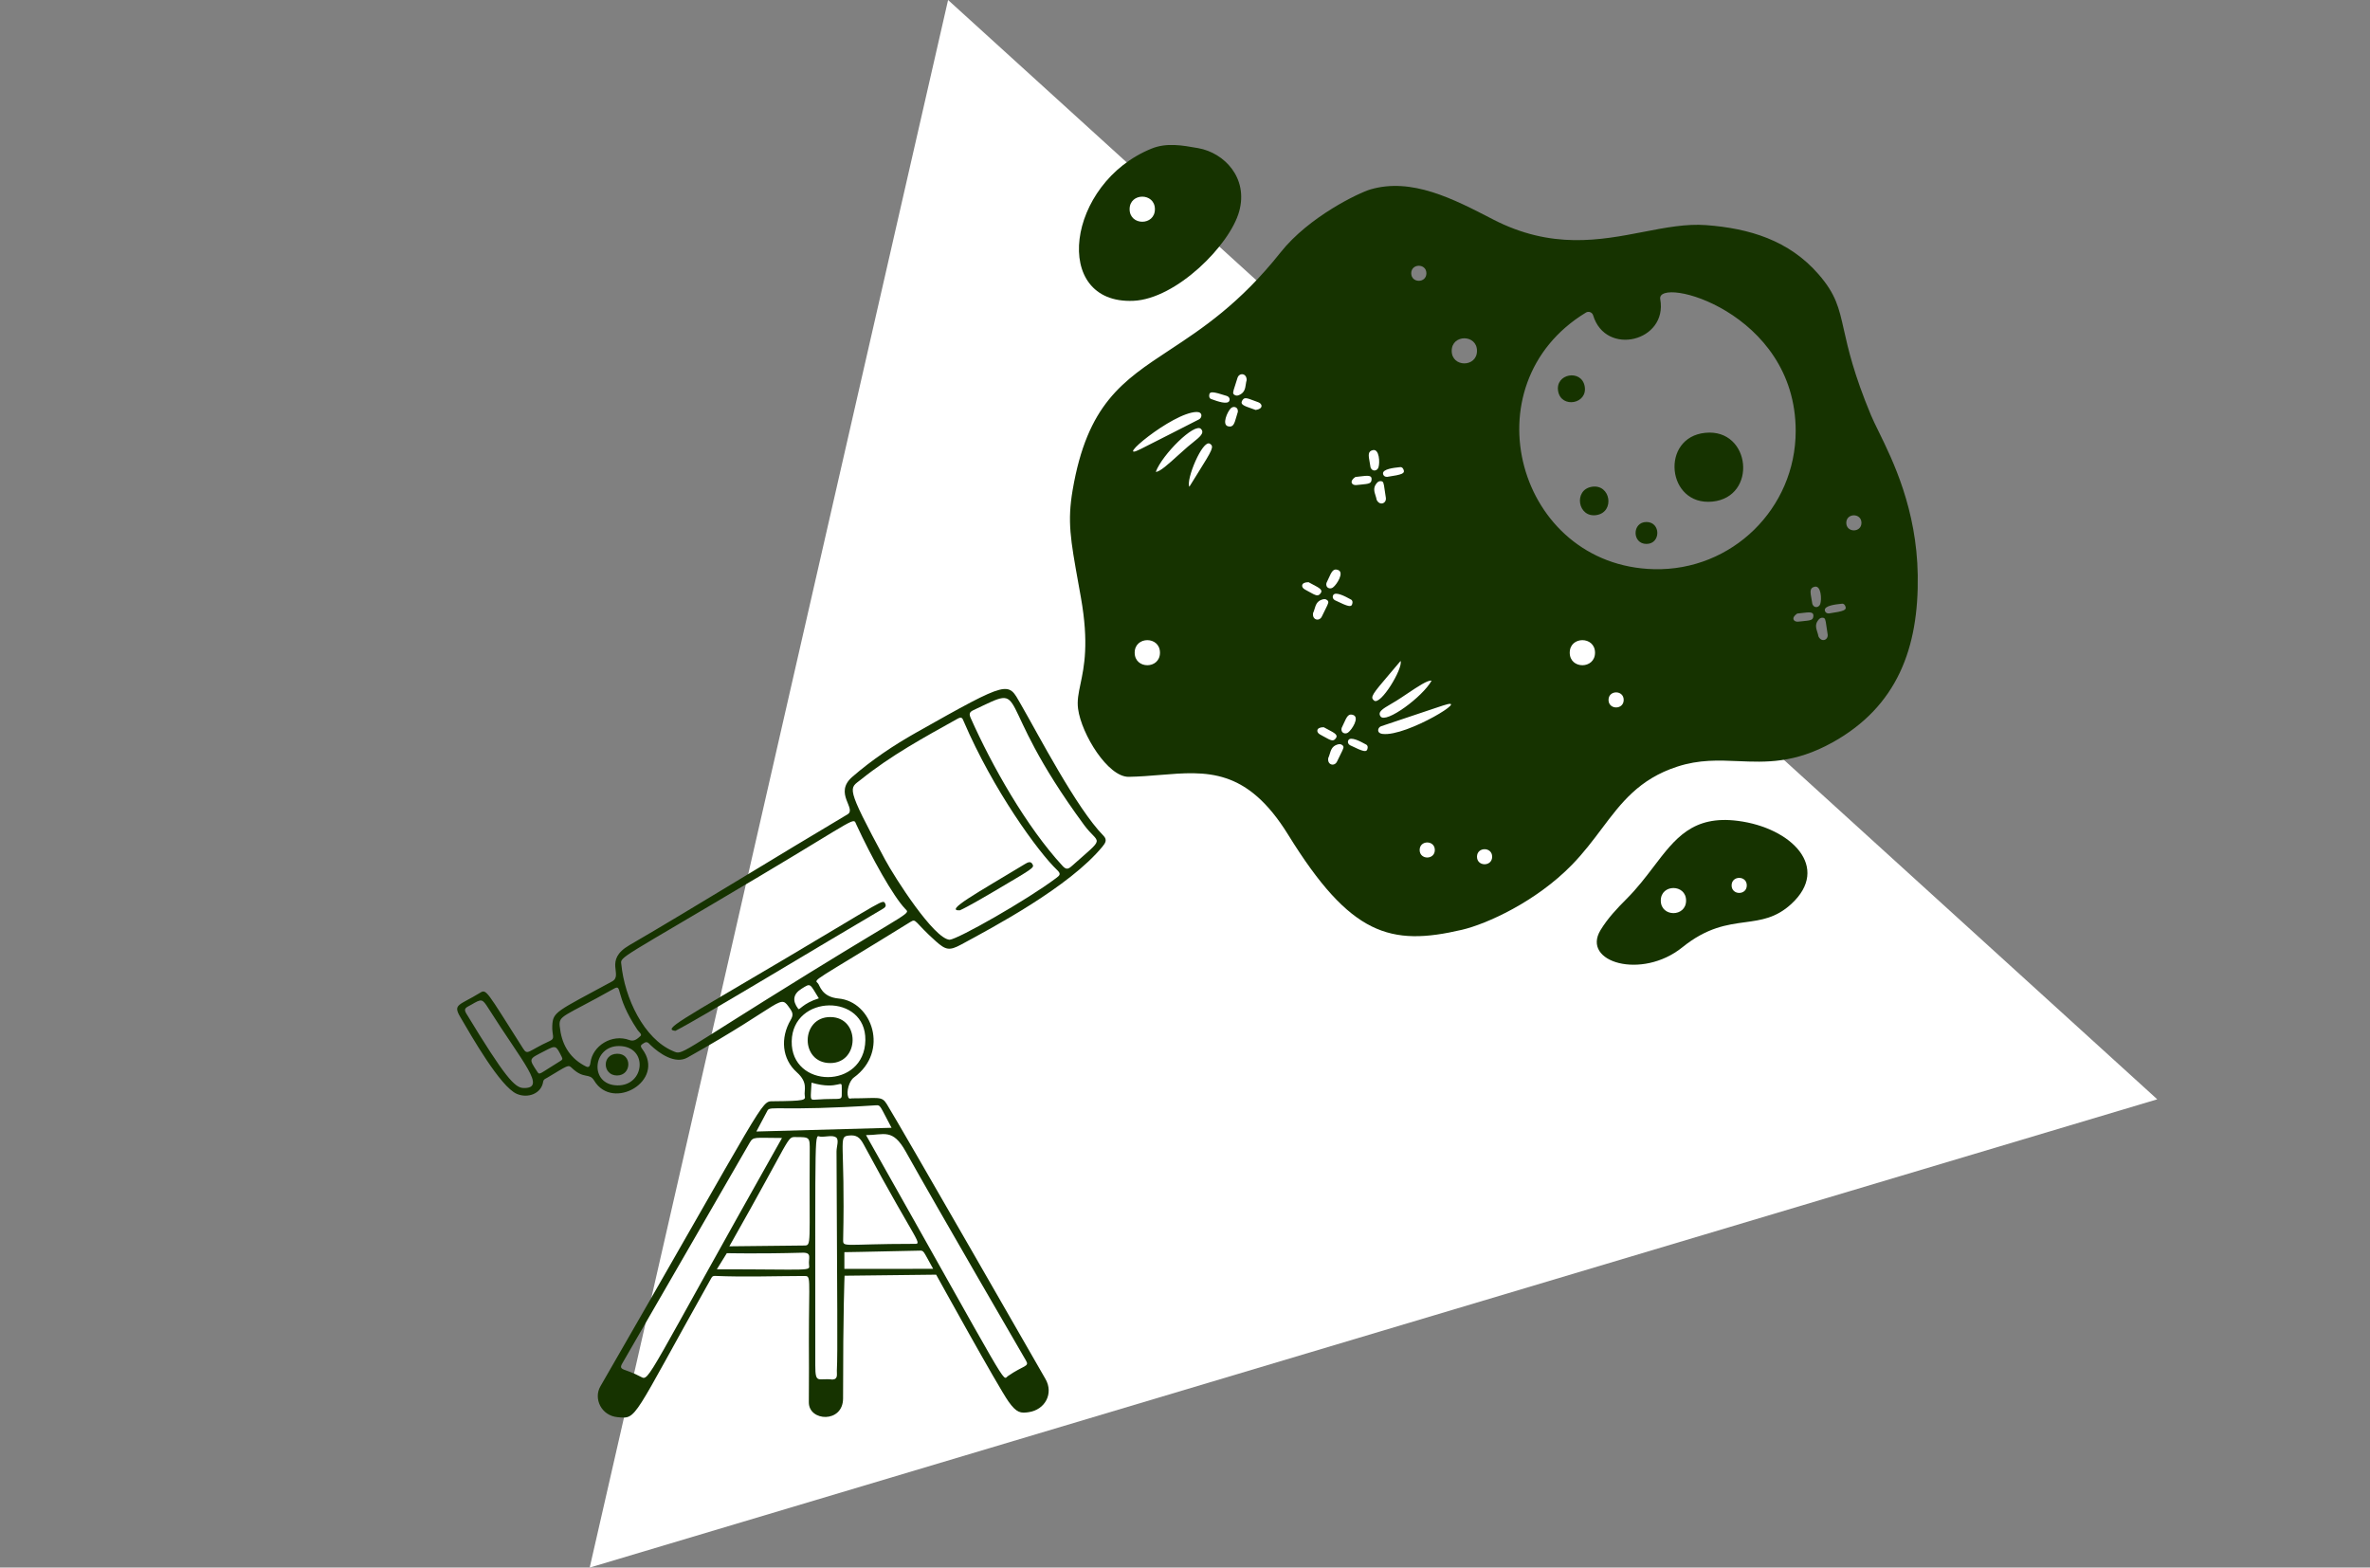 <svg width="635" height="420" viewBox="0 0 635 420" fill="none" xmlns="http://www.w3.org/2000/svg">
<rect x="0" y="0" width="635" height="420" fill="#808080" stroke="none"/>
<path d="M254.022 0L578 294.539L158 420L254.022 0Z" fill="white"/>
<path fill-rule="evenodd" clip-rule="evenodd" d="M303.661 80.598C315.146 80.106 329.491 65.719 332.011 56.662C334.521 47.638 327.992 40.931 321.07 39.7L320.904 39.671C316.765 38.936 312.571 38.188 308.573 39.803C285.693 49.037 281.567 81.545 303.661 80.598ZM309.438 56.051C309.438 60.532 302.661 60.532 302.661 56.051C302.661 51.569 309.438 51.569 309.438 56.051Z" fill="#163300"/>
<path fill-rule="evenodd" clip-rule="evenodd" d="M479.945 242.205C475.848 245.973 471.905 246.506 467.558 247.094C462.715 247.749 457.375 248.472 450.764 253.808C439.871 262.6 423.611 257.796 428.834 249.204C430.742 246.065 433.235 243.413 435.81 240.842C438.668 237.986 440.953 234.983 443.097 232.165C448.842 224.611 453.574 218.393 465.615 219.933C479.964 221.768 490.595 232.413 479.945 242.205ZM451.757 241.292C451.757 245.773 444.98 245.773 444.98 241.292C444.98 236.81 451.757 236.81 451.757 241.292ZM468.022 237.226C468.022 239.914 463.956 239.914 463.956 237.226C463.956 234.538 468.022 234.538 468.022 237.226Z" fill="#163300"/>
<path fill-rule="evenodd" clip-rule="evenodd" d="M465.718 203.931C473.148 204.246 480.79 204.571 490.939 198.943L490.941 198.946C508.312 189.311 514.136 173.622 513.825 154.085C513.541 136.384 507.157 123.373 503.346 115.603L503.344 115.601C502.514 113.906 501.804 112.461 501.309 111.273C496.697 100.229 495.177 93.448 494.041 88.379C492.705 82.429 491.901 78.84 487.254 73.494C479.299 64.342 468.654 61.184 457.146 60.318C451.787 59.915 446.253 60.986 440.369 62.124C428.714 64.376 415.694 66.891 399.969 58.756L399.879 58.708C389.385 53.279 378.232 47.506 367.159 50.759C364.164 51.639 350.73 58.01 343.11 67.62C332.2 81.375 322.044 88.066 313.388 93.765C300.752 102.089 291.315 108.305 287.392 131.319C285.956 139.747 286.809 144.495 288.938 156.337C289.15 157.513 289.375 158.76 289.61 160.085C291.79 172.357 290.471 178.628 289.503 183.227C288.978 185.718 288.556 187.721 288.852 189.918C289.772 196.749 296.88 208.23 302.428 208.135C305.324 208.087 308.111 207.856 310.814 207.633C323.346 206.602 334.054 205.72 345.147 223.658C361.829 250.641 372.495 253.615 391.722 249.117C398.247 247.59 411.5 241.649 421.194 231.691C424.298 228.503 426.759 225.227 429.126 222.079C434.376 215.095 439.149 208.744 449.386 205.405C455.273 203.484 460.441 203.706 465.718 203.931ZM395.733 94.002C395.733 98.484 388.957 98.484 388.957 94.002C388.957 89.521 395.733 89.521 395.733 94.002ZM427.359 174.875C427.359 179.357 420.583 179.357 420.583 174.875C420.583 170.394 427.359 170.394 427.359 174.875ZM310.795 174.875C310.795 179.357 304.018 179.357 304.018 174.875C304.018 170.394 310.795 170.394 310.795 174.875ZM384.438 227.739C384.438 230.427 380.372 230.427 380.372 227.739C380.372 225.051 384.438 225.051 384.438 227.739ZM435.041 187.528C435.041 190.216 430.976 190.216 430.976 187.528C430.976 184.84 435.041 184.84 435.041 187.528ZM399.799 229.545C399.799 232.233 395.733 232.233 395.733 229.545C395.733 226.857 399.799 226.857 399.799 229.545ZM382.18 73.221C382.18 75.909 378.114 75.909 378.114 73.221C378.114 70.533 382.18 70.533 382.18 73.221ZM498.745 140.087C498.745 142.775 494.679 142.775 494.679 140.087C494.679 137.399 498.745 137.399 498.745 140.087ZM328.72 106.09C329.233 106.256 329.594 106.758 329.399 107.35C329.002 108.559 325.98 107.446 324.892 107.045C324.734 106.989 324.619 106.945 324.556 106.926C324.031 106.766 323.93 106.302 324 105.783C324.119 104.866 324.833 104.828 328.72 106.09ZM321.79 114.935C320.108 113.129 311.385 121.802 309.678 126.412C310.654 126.538 313.197 124.221 315.621 122.016C316.485 121.217 317.364 120.435 318.258 119.671C318.712 119.29 319.146 118.94 319.552 118.614C321.538 117.016 322.792 116.01 321.79 114.935ZM331.274 111.634C330.728 113.541 330.436 114.557 329.052 114.225C327.313 113.809 328.83 110.336 329.777 109.391C330.455 108.715 331.767 108.998 331.665 110.317C331.515 110.792 331.389 111.233 331.274 111.634ZM324.144 118.879C322.2 117.711 317.679 128.598 318.668 130.414C319.533 129.011 320.295 127.789 320.959 126.727C324.848 120.49 325.386 119.624 324.144 118.879ZM337.152 107.782C338.305 108.207 338.502 109.557 336.434 109.843C336.009 109.685 335.606 109.544 335.235 109.414C333.376 108.763 332.269 108.377 332.778 107.417C333.342 106.348 333.89 106.556 336.116 107.396L337.152 107.782ZM334.021 101.846C334.056 99.935 332.011 99.777 331.557 101.268C331.297 102.125 331.074 102.805 330.896 103.351C330.31 105.141 330.205 105.464 330.799 105.827C331.305 106.136 331.765 105.979 332.271 105.714C333.481 105.084 333.639 104.013 333.79 102.984C333.849 102.589 333.905 102.201 334.021 101.846ZM321.259 112.36C319.97 113.045 307 119.616 305.698 120.275V120.277C297.81 124.276 314.039 110.536 320.581 110.382C322.284 110.342 322.143 111.89 321.259 112.36ZM361.266 198.339C360.987 198.895 361.266 199.45 361.749 199.685C365.418 201.48 366.121 201.573 366.375 200.682C366.518 200.18 366.489 199.708 365.995 199.471C365.937 199.443 365.832 199.384 365.687 199.307C364.677 198.752 361.839 197.196 361.264 198.337L361.266 198.339ZM383.562 182.381C381.199 186.686 371.296 193.987 369.895 191.955C369.061 190.745 370.449 189.932 372.652 188.641C373.1 188.378 373.581 188.097 374.082 187.788C374.971 187.242 375.991 186.558 377.035 185.856C379.757 184.031 382.615 182.114 383.562 182.381ZM362.621 191.589C361.296 191.056 360.855 192.03 360.027 193.849C359.857 194.223 359.672 194.632 359.458 195.073C359.164 196.365 360.42 196.837 361.193 196.266C362.268 195.472 364.28 192.257 362.621 191.589ZM375.261 177.093C375.97 179.038 369.897 189.145 368.15 187.702C367.033 186.78 367.692 186.005 372.444 180.415L372.449 180.411C373.261 179.455 374.196 178.357 375.261 177.093ZM354.674 194.846C352.587 194.823 352.583 196.188 353.658 196.776C354.019 196.974 354.345 197.154 354.636 197.318C356.707 198.469 357.215 198.752 357.931 197.78C358.572 196.906 357.539 196.365 355.798 195.449C355.421 195.253 355.047 195.053 354.674 194.848V194.846ZM358.234 204.04C357.566 205.447 355.567 204.989 355.884 203.106C356.05 202.77 356.165 202.392 356.281 202.009C356.581 201.012 356.894 199.977 358.181 199.536C358.719 199.351 359.198 199.265 359.653 199.645C360.189 200.09 360.036 200.397 359.181 202.108C358.927 202.614 358.612 203.246 358.234 204.04ZM386.603 189.036L384.885 189.609L384.858 189.617H384.853C380.746 190.989 371.182 194.176 370.048 194.58C369.105 194.916 368.738 196.428 370.433 196.64C376.926 197.452 394.998 186.236 386.603 189.036ZM357.681 160.828C357.198 160.593 356.919 160.039 357.198 159.482L357.196 159.48C357.772 158.34 360.609 159.896 361.619 160.45C361.764 160.528 361.869 160.587 361.928 160.614C362.421 160.852 362.451 161.324 362.308 161.826C362.054 162.716 361.35 162.624 357.681 160.828ZM358.555 152.733C357.23 152.2 356.789 153.174 355.962 154.993C355.791 155.366 355.607 155.776 355.392 156.217C355.098 157.508 356.354 157.979 357.127 157.41C358.202 156.616 360.214 153.401 358.555 152.733ZM349.59 157.92C348.515 157.332 348.519 155.967 350.607 155.99C351.003 156.208 351.381 156.41 351.73 156.593C353.471 157.508 354.504 158.05 353.864 158.924C353.148 159.896 352.639 159.613 350.569 158.462C350.275 158.298 349.951 158.117 349.59 157.92ZM351.818 164.249C351.501 166.133 353.5 166.591 354.168 165.184C354.546 164.39 354.861 163.758 355.115 163.252C355.97 161.54 356.123 161.236 355.588 160.789C355.132 160.408 354.653 160.495 354.116 160.679C352.828 161.12 352.515 162.156 352.215 163.153C352.1 163.535 351.984 163.913 351.818 164.249ZM371.724 127.758C371.195 127.835 370.645 127.541 370.559 126.922C370.384 125.656 373.61 125.322 374.752 125.202C374.867 125.193 374.981 125.18 375.095 125.164C375.639 125.078 375.933 125.448 376.098 125.945C376.392 126.827 375.769 127.165 371.724 127.758ZM367.839 120.601C366.447 120.916 366.636 121.962 366.991 123.919C367.064 124.324 367.144 124.771 367.22 125.259C367.713 126.487 369.015 126.162 369.326 125.259C369.761 123.99 369.584 120.208 367.839 120.601ZM363.412 129.963C362.192 130.091 361.415 128.963 363.146 127.798C363.599 127.751 364.026 127.699 364.418 127.651C366.367 127.415 367.528 127.275 367.497 128.358C367.461 129.564 366.884 129.618 364.538 129.849C364.163 129.885 363.787 129.923 363.412 129.963ZM368.847 133.906C369.66 135.637 371.56 134.877 371.31 133.337C371.172 132.478 371.073 131.785 370.993 131.229C370.722 129.318 370.674 128.978 369.981 128.915C369.389 128.86 369.047 129.205 368.706 129.664C367.898 130.763 368.23 131.79 368.549 132.781C368.673 133.161 368.792 133.537 368.847 133.906ZM490.097 164.354C489.568 164.432 489.018 164.138 488.931 163.519C488.757 162.252 491.983 161.918 493.125 161.799H493.127H493.138H493.146L493.323 161.778C493.371 161.773 493.419 161.768 493.467 161.761C494.011 161.675 494.305 162.044 494.471 162.542C494.765 163.424 494.142 163.762 490.097 164.354ZM486.212 157.198C484.82 157.513 485.009 158.558 485.364 160.516C485.437 160.923 485.517 161.368 485.592 161.855C486.086 163.084 487.388 162.758 487.699 161.855C488.133 160.587 487.957 156.805 486.212 157.198ZM481.785 166.559C480.565 166.687 479.788 165.56 481.518 164.394C481.974 164.348 482.4 164.296 482.793 164.247C484.742 164.012 485.901 163.871 485.87 164.955C485.834 166.16 485.256 166.215 482.911 166.446C482.535 166.482 482.16 166.52 481.785 166.559ZM487.22 170.503C488.033 172.234 489.933 171.473 489.683 169.934C489.545 169.075 489.446 168.382 489.366 167.826C489.095 165.915 489.047 165.574 488.354 165.511C487.762 165.457 487.419 165.801 487.079 166.261C486.271 167.359 486.603 168.386 486.922 169.378C487.046 169.758 487.165 170.134 487.22 170.503ZM426.853 84.487C430.197 95.584 446.875 91.491 444.836 80.182L444.834 80.18C443.687 73.815 481.124 83.334 481.124 115.462C481.124 136.223 464.051 152.993 443.181 152.502C406.576 151.639 393.129 103.036 424.928 83.742C425.656 83.301 426.608 83.674 426.853 84.487ZM417.487 104.874C416.582 100.088 423.708 98.843 424.581 103.461C425.486 108.247 418.361 109.492 417.487 104.874ZM427.784 137.999C422.702 138.835 421.53 131.242 426.482 130.427C431.564 129.591 432.735 137.185 427.784 137.999ZM441.14 145.734C437.255 145.734 437.255 139.86 441.14 139.86C445.025 139.86 445.025 145.734 441.14 145.734ZM458.801 134.394C446.558 135.605 444.762 117.165 456.913 115.964C469.156 114.752 470.951 133.192 458.801 134.394Z" fill="#163300"/>
<path d="M216.727 359.465C216.727 341.786 217.391 341.872 215.398 341.876C207.468 341.897 199.539 342.191 191.611 341.857C190.866 341.825 190.712 342.206 190.465 342.649C169.099 380.682 170.798 380.184 165.489 379.705C161.071 379.306 158.984 374.699 160.855 371.461C205.494 294.109 203.762 295.09 207.065 295.061C215.858 294.981 215.826 294.758 215.623 293.574C215.366 292.083 216.616 290.088 213.485 287.288C209.535 283.756 208.999 278.126 211.853 273.26C212.531 272.103 212.477 271.427 211.763 270.392C208.737 266.005 210.839 268.426 184.171 283.363C180.895 285.199 176.684 282.299 174.276 279.985C173.805 279.533 173.408 278.865 172.51 279.483C171.806 279.966 171.357 280.094 172.102 281.091C178.417 289.546 164.179 297.818 159.204 289.535C157.879 287.33 156.487 289.279 153.217 286.138C152.211 285.169 152.209 285.434 146.566 288.786C146.142 289.038 145.634 289.143 145.527 289.838C145.04 293.042 141.425 294.351 138.479 293.087C134.057 291.188 126.364 277.689 123.286 272.42C121.293 269.01 123.046 269.415 128.559 266.041C130.375 264.93 130.144 265.207 140.161 280.942C141.386 282.866 141.44 281.591 147.318 278.901C148.887 278.183 147.845 277.402 147.973 274.835C148.162 271.049 148.981 271.097 163.975 262.97C167.102 261.276 161.64 257.305 168.629 253.247C185.238 243.604 209.507 228.606 227.074 218.196C229.636 216.678 223.283 212.541 228.361 208.144C233.626 203.584 239.365 199.729 245.413 196.314C270.972 181.885 270.025 182.664 273.48 188.643C278.203 196.816 288.434 216.583 295.649 223.91C296.739 225.017 296.149 225.897 295.391 226.821C286.5 237.644 266.138 248.401 257.516 253.079C254.368 254.789 253.376 254.539 250.747 252.197C244.941 247.025 245.539 246.017 243.962 246.994C217.406 263.42 217.998 262.313 219.159 263.481C219.676 263.999 220.125 267.116 224.684 267.534C233.657 268.355 238.372 281.704 228.788 288.695C227.517 289.621 226.698 292.496 227.269 293.954C227.509 294.565 227.948 294.283 228.294 294.283C235.388 294.275 236.226 293.588 237.601 295.821C241.446 302.058 280.099 369.447 280.13 369.501C282.335 373.34 280.044 377.725 275.59 378.37C273.494 378.674 272.396 378.594 270.216 375.524C267.411 371.57 250.827 341.523 250.827 341.523L226.286 341.804C226.286 341.804 225.883 350.824 225.885 374.669C225.885 381.387 216.652 380.877 216.715 375.694C216.746 373.038 216.773 359.465 216.727 359.465ZM166.468 258.319C167.344 267.368 172.505 278.311 180.307 281.614C183.026 282.765 181.006 282.799 217.057 260.551C244.504 243.613 243.924 244.969 242.49 243.459C239.317 240.122 233.576 229.891 229.464 220.968C228.533 218.948 230.339 218.795 203.72 234.644C166.079 257.053 166.138 256.271 166.468 258.319ZM254.435 251.786C256.722 251.624 275.29 241.065 282.965 235.271C283.906 234.562 284.389 234.205 283.251 233.121C278.165 228.287 266.073 211.609 258.244 193.353C257.883 192.509 257.749 191.913 256.581 192.562C247.658 197.528 238.689 202.411 230.692 208.853C227.553 211.384 226.324 210.189 237.122 230.282C239.766 235.202 250.239 251.532 254.435 251.786ZM290.467 221.044C264.926 186.323 276.644 182.813 260.823 190.266C259.739 190.777 259.59 191.268 260.086 192.385C265.777 205.187 275.019 221.521 284.692 232.004C285.605 232.993 286.155 232.934 287.077 232.117C296.536 223.723 294.513 226.546 290.467 221.044ZM232.038 304.135C271.548 374.119 268.45 369.81 270.048 368.697C274.341 365.713 275.897 366.219 274.887 364.531C274.859 364.484 250.93 323.318 242.677 308.543C239.138 302.209 236.881 304.132 232.036 304.132L232.038 304.135ZM209.52 304.899C202.088 304.899 201.866 304.429 200.828 306.237L166.766 365.23C165.554 367.298 167.304 366.526 171.749 368.911C174.03 370.136 173.014 369.657 209.52 304.899ZM195.414 333.927L215.434 333.711C217.517 333.688 216.769 333.789 216.956 308.395C216.983 304.624 216.969 304.666 213.17 304.655C210.772 304.647 212.311 304.137 195.414 333.927ZM218.443 365.839C218.443 370.994 219.239 369.146 223.038 369.625C224.613 369.535 224.172 368.155 224.22 367.242C224.476 362.33 224.289 348.201 224.132 308.5C224.128 307.194 224.89 305.342 223.987 304.729C223.025 304.074 221.272 304.636 219.871 304.557C218.172 304.46 218.464 299.177 218.443 365.839ZM225.911 332.107C225.862 334.339 225.839 333.276 244.624 333.268C247.469 333.268 246.285 334.289 231.381 306.583C230.396 304.754 229.474 304.009 227.395 304.252C224.476 304.595 226.488 305.5 225.908 332.107H225.911ZM149.97 274.993C150.428 279.516 152.339 283.143 156.422 285.438C157.348 285.959 158.003 286.333 158.215 284.657C158.767 280.274 163.883 276.885 168.665 278.67C169.975 279.159 170.865 278.225 171.615 277.572C172.121 277.131 171.136 276.446 170.779 275.908C164.431 266.358 166.961 263.506 164.372 264.961C150.917 272.521 149.664 271.988 149.968 274.991L149.97 274.993ZM238.872 302.169C235.686 296.197 235.988 296.06 234.653 296.146C209.279 297.782 206.33 296.213 205.648 297.524C204.709 299.328 203.745 301.115 202.653 303.167L238.872 302.169ZM231.86 278.681C232.047 266.093 212.34 266.36 212.124 278.991C211.906 291.709 231.662 291.98 231.86 278.681ZM140.256 291.512C146.608 291.669 140.14 284.84 130.898 270.218C129.185 267.506 129.078 267.569 126.253 269.201C125.001 269.923 124.061 270.11 124.924 271.532C135.327 288.672 137.925 291.453 140.256 291.512ZM250.023 339.958C247.19 334.912 247.618 335.057 246.236 335.089C231.511 335.425 226.236 335.494 226.236 335.494V339.975L250.023 339.958ZM192.065 340.08C217.464 340.08 216.981 340.664 216.773 338.919C216.557 337.094 217.672 335.563 214.988 335.639C203.552 335.966 194.74 335.763 194.74 335.763L192.065 340.08ZM165.386 290.81C172.833 290.961 173.736 280.346 165.893 280.264C158.74 280.19 157.791 290.655 165.386 290.81ZM150.193 284.237C150.663 283.949 150.808 283.767 150.504 283.162C148.931 280.029 148.958 280.014 145.932 281.589C141.766 283.758 141.507 283.489 143.927 287.106C144.617 288.139 144.275 287.866 150.193 284.237ZM217.435 290.079C217.231 294.231 216.91 294.745 218.243 294.643C226.551 294 225.444 295.525 225.541 291.583C225.608 288.773 224.957 292.251 217.435 290.079ZM219.392 267.485C216.885 263.409 217.269 263.355 214.785 264.9C212.513 266.314 212.212 268.111 213.871 270.299C214.239 270.782 215.033 268.844 219.392 267.485Z" fill="#163300"/>
<path d="M180.954 276.194C177.497 275.818 181.991 273.664 210.656 256.698C237.24 240.965 236.511 240.868 237.177 242.113C237.538 242.787 237.091 243.18 236.526 243.51C220.856 252.672 187.609 272.84 180.954 276.194Z" fill="#163300"/>
<path d="M257.184 243.902C252.778 244.142 262.196 239.03 274.586 231.519C275.376 231.04 276.101 230.679 276.588 231.468C277.239 232.525 276.987 232.516 265.84 239.117C264.742 239.768 259.13 243.058 257.184 243.902Z" fill="#163300"/>
<path d="M222.462 284.827C214.293 284.836 214.474 272.456 222.49 272.498C230.505 272.54 230.356 284.819 222.462 284.827Z" fill="#163300"/>
<path d="M165.361 282.331C169.431 282.272 169.274 288.15 165.33 288.154C161.386 288.158 161.182 282.389 165.361 282.331Z" fill="#163300"/>
</svg>
